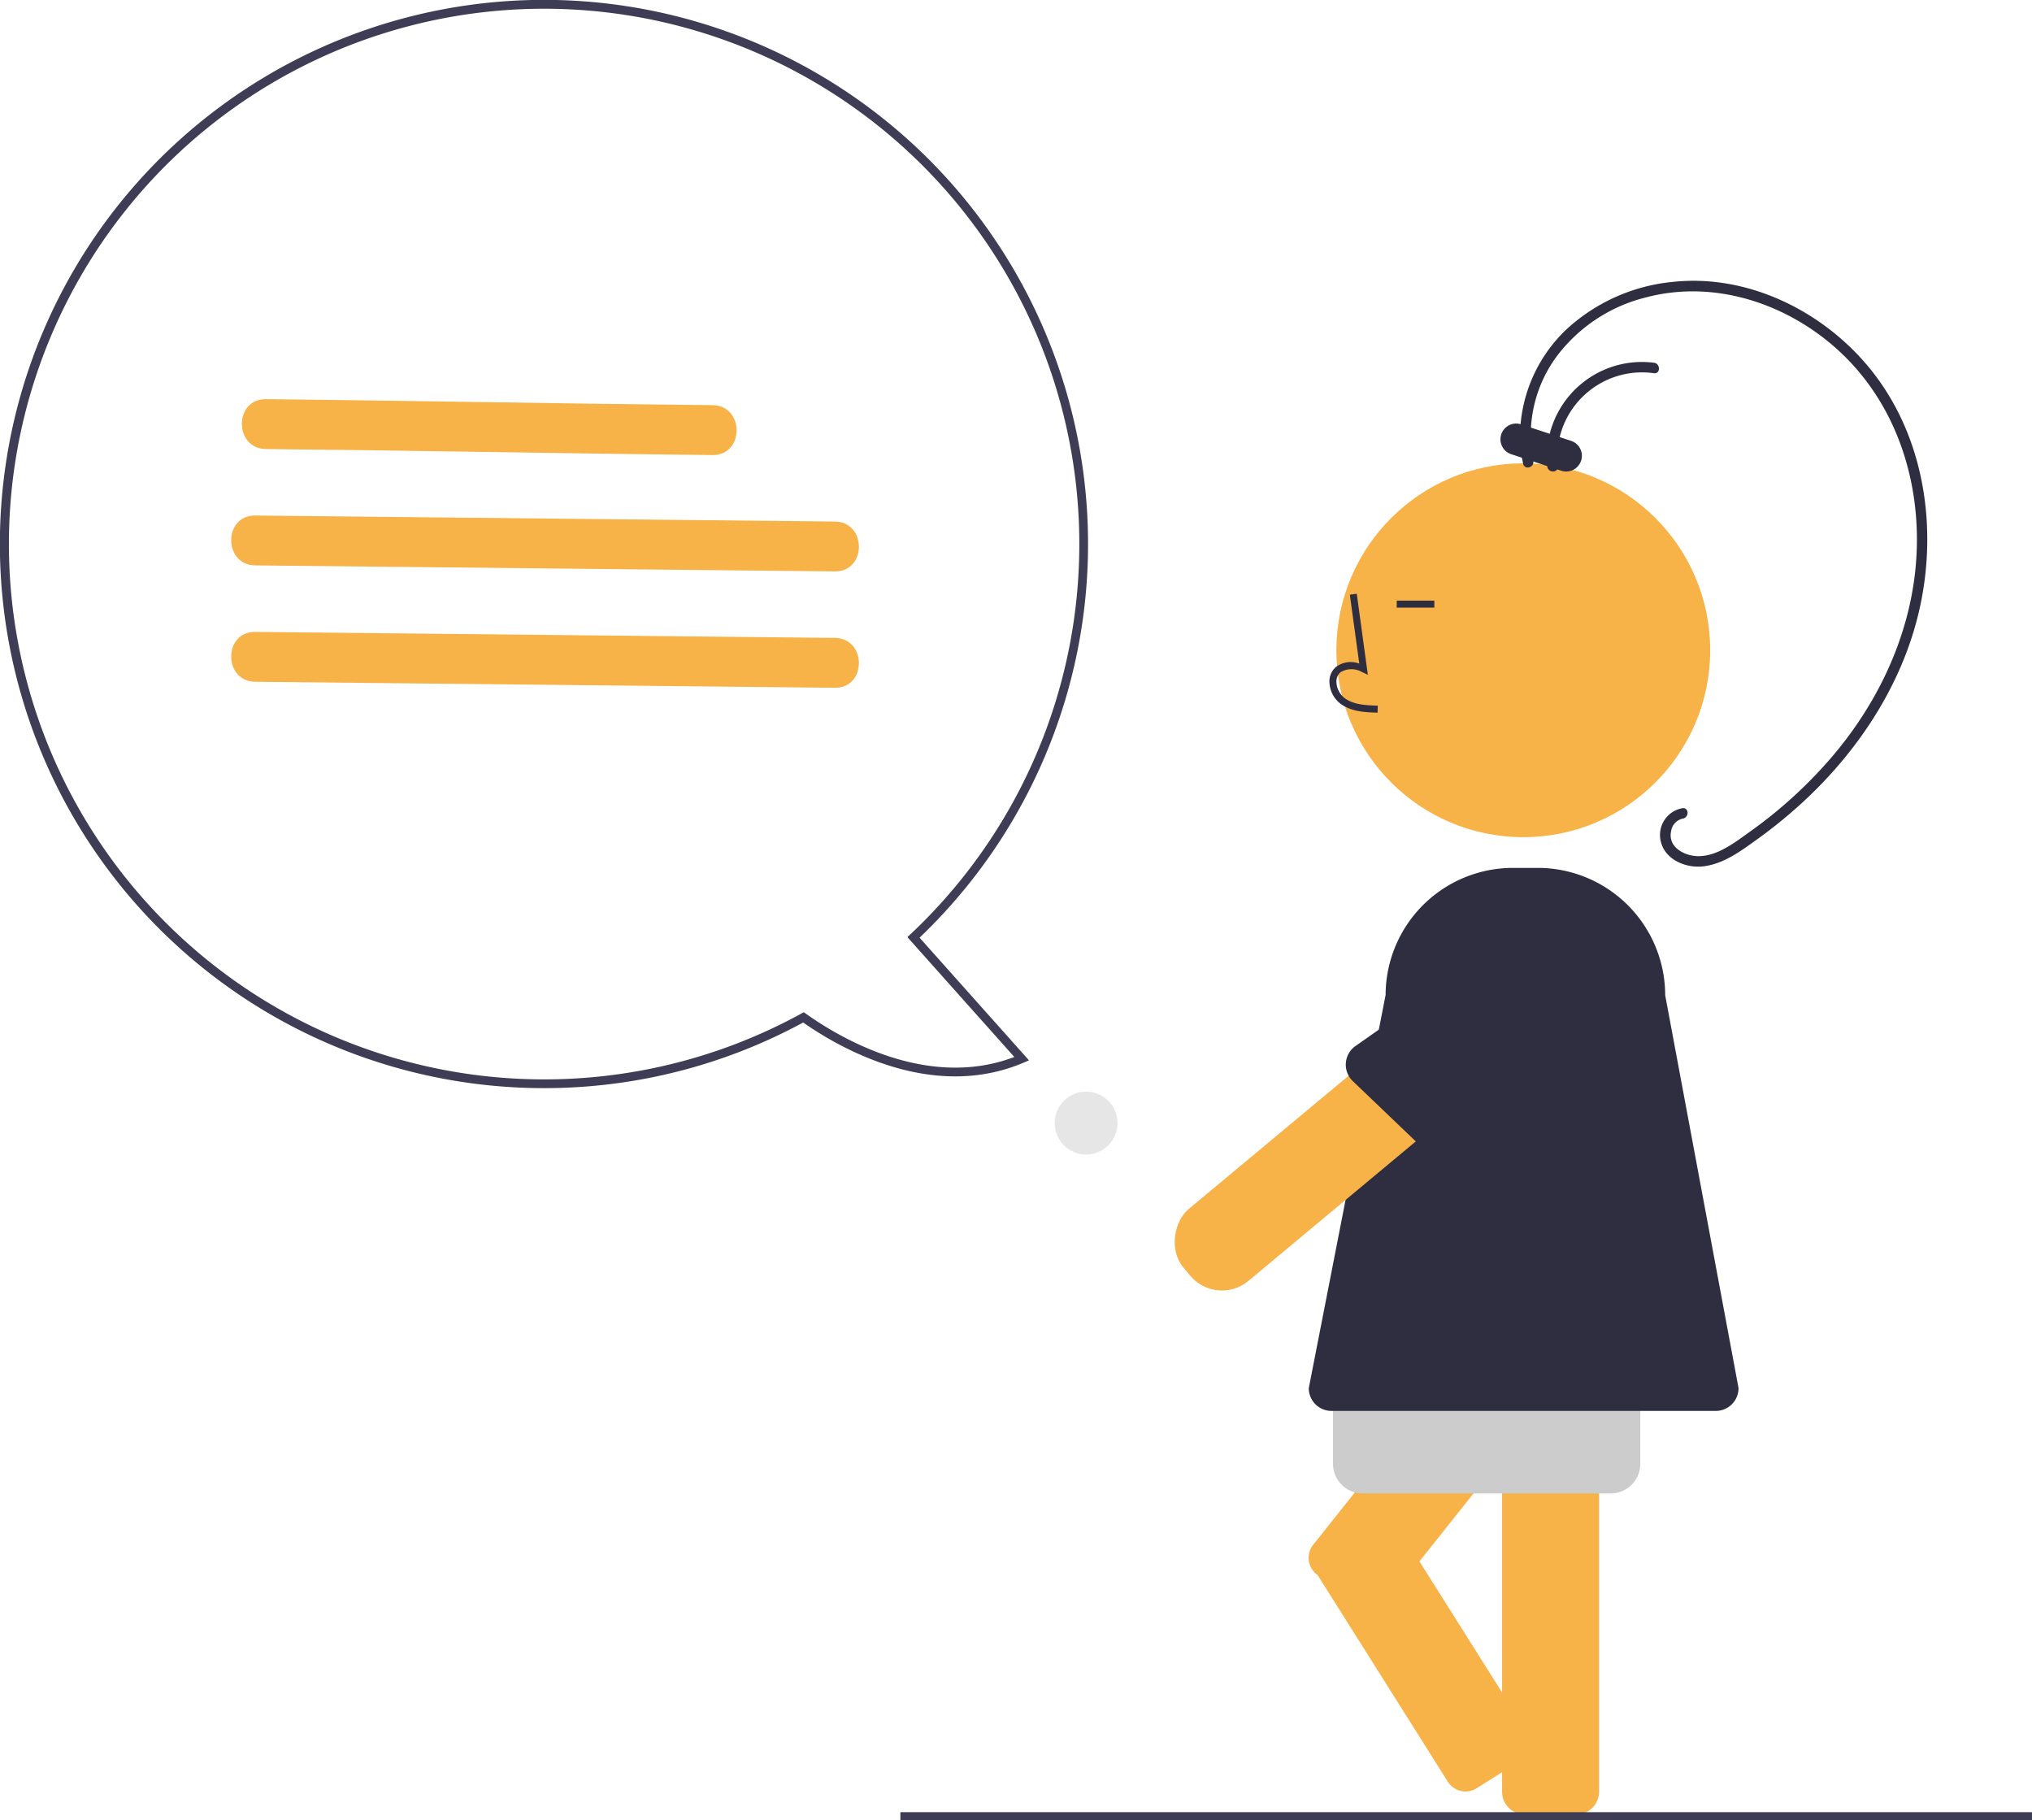 <svg xmlns="http://www.w3.org/2000/svg" width="295.265" height="264.44" viewBox="0 0 295.265 264.44"><defs><style>.a{fill:#f7b248;}.b{fill:#ccc;}.c{fill:#3f3d56;}.d{fill:#2f2e41;}.e{fill:#e6e6e6;}</style></defs><g transform="translate(0)"><path class="a" d="M749.98,641.98h-7.49a3.3,3.3,0,0,1-3.3-3.3V576.257a3.3,3.3,0,0,1,3.3-3.3h7.49a3.3,3.3,0,0,1,3.3,3.3v62.425A3.3,3.3,0,0,1,749.98,641.98Z" transform="translate(-520.925 -378.342)"/><path class="a" d="M733.478,538.579l-5.859-4.665a3.045,3.045,0,0,0-4.279.485l-38.884,48.835a3.045,3.045,0,0,0,.485,4.279l.159.127,18.915,30.013a3.045,3.045,0,0,0,4.2.953l6.336-3.993a3.045,3.045,0,0,0,.952-4.2l-15.609-24.767,34.068-42.787A3.045,3.045,0,0,0,733.478,538.579Z" transform="translate(-493.639 -358.785)"/><path class="b" d="M731.113,600.311H695.084A4.319,4.319,0,0,1,690.77,596v-8.627a4.319,4.319,0,0,1,4.313-4.313h36.029a4.319,4.319,0,0,1,4.313,4.313V596a4.319,4.319,0,0,1-4.313,4.313Z" transform="translate(-497.076 -383.317)"/><rect class="c" width="164.432" height="1.137" transform="translate(130.832 263.303)"/><circle class="a" cx="27.159" cy="27.159" r="27.159" transform="translate(194.186 67.32)"/><path class="d" d="M742.986,516.842H687.134a3.3,3.3,0,0,1-3.3-3.3L695,456.4a18.508,18.508,0,0,1,18.5-18.456h3.625a18.52,18.52,0,0,1,18.5,18.5L746.28,513.5a3.306,3.306,0,0,1-3.294,3.345Z" transform="translate(-493.66 -311.842)"/><path class="d" d="M696.745,376.726c-1.678-.047-3.767-.106-5.373-1.281a4.126,4.126,0,0,1-1.624-3.081,2.776,2.776,0,0,1,.944-2.28,3.582,3.582,0,0,1,3.389-.488l-1.37-10.01,1.006-.138,1.61,11.768-.839-.386a3.071,3.071,0,0,0-3.14.028,1.783,1.783,0,0,0-.585,1.469,3.12,3.12,0,0,0,1.208,2.3c1.25.914,2.915,1.032,4.8,1.085Z" transform="translate(-496.569 -273.18)"/><rect class="d" width="5.466" height="1.015" transform="translate(202.956 87.27)"/><rect class="a" width="13.579" height="68.514" rx="6" transform="translate(176.787 189.957) rotate(-129.804)"/><path class="d" d="M728.752,467.084l-19.78,18.8a3.311,3.311,0,0,1-4.571-.008l-8.949-8.564a3.311,3.311,0,0,1,.387-5.1L719.3,455.734a3.317,3.317,0,0,1,4.663.422l5.216,6.259a3.317,3.317,0,0,1-.424,4.668Z" transform="translate(-498.879 -320.228)"/><path class="d" d="M746.245,296.014a19.308,19.308,0,0,1,3.328-15.082,23.207,23.207,0,0,1,13.174-8.709c10.034-2.611,20.687,1.034,28.118,7.991,8.019,7.507,11.6,18.42,11.082,29.255-.522,10.985-5.249,21.3-12.343,29.593a66.164,66.164,0,0,1-11.832,10.792c-2.154,1.538-4.674,3.542-7.445,3.586-2.008.033-4.575-1.269-4.046-3.64a2.176,2.176,0,0,1,1.658-1.81c.961-.114.973-1.637,0-1.522a3.951,3.951,0,0,0-3.1,5.058c.707,2.456,3.556,3.626,5.921,3.413,3-.27,5.574-2.187,7.942-3.889a71,71,0,0,0,6.766-5.507c8.493-7.849,15.056-18.072,17.223-29.54,2.183-11.552.031-24.095-7.488-33.361-6.823-8.408-17.793-13.838-28.731-12.635a26.5,26.5,0,0,0-15.54,7.024,21.62,21.62,0,0,0-6.612,15.23,19.2,19.2,0,0,0,.454,4.16c.209.957,1.677.552,1.468-.4Z" transform="translate(-523.453 -229.043)"/><path class="d" d="M753.591,308.27a12.325,12.325,0,0,1,13.979-13.549c.97.122.961-1.4,0-1.522a13.819,13.819,0,0,0-15.5,15.071C752.162,309.237,753.685,309.246,753.591,308.27Z" transform="translate(-527.235 -240.494)"/><path class="d" d="M741,310.721a2.284,2.284,0,0,0-.718,4.452h0l7.228,2.387a2.284,2.284,0,1,0,1.432-4.337l-7.228-2.387A2.275,2.275,0,0,0,741,310.721Z" transform="translate(-520.689 -249.179)"/><path class="c" d="M388.237,347.547h-.113a79.06,79.06,0,1,1,54.571-21.862l15.9,17.828-.815.346c-13.182,5.59-26.539-2.03-32-5.846A78.906,78.906,0,0,1,388.237,347.547Zm-.112-156.832a77.781,77.781,0,1,0,37.4,145.994l.349-.192.324.231c4.956,3.526,17.672,11.065,30.264,6.273l-15.536-17.415.452-.423a77.777,77.777,0,0,0-53.252-134.468Z" transform="translate(-309.074 -189.446)"/><path class="a" d="M446.718,311.855c-16.223-.169-32.443-.459-48.665-.679q-8.112-.11-16.224-.193c-4.66-.049-4.672-7.295,0-7.246,16.222.169,32.443.459,48.665.679q8.112.11,16.224.193C451.377,304.658,451.389,311.9,446.718,311.855Z" transform="translate(-343.185 -245.739)"/><path class="a" d="M462.985,345.173l-65.565-.679-18.647-.193c-4.66-.048-4.672-7.294,0-7.246l65.565.679,18.647.193C467.645,337.976,467.656,345.222,462.985,345.173Z" transform="translate(-341.68 -262.15)"/><path class="a" d="M462.985,378.491l-65.565-.679-18.647-.193c-4.66-.048-4.672-7.294,0-7.246l65.565.679,18.647.193C467.645,371.293,467.656,378.54,462.985,378.491Z" transform="translate(-341.68 -278.56)"/><circle class="e" cx="4.567" cy="4.567" r="4.567" transform="translate(153.252 158.609)"/></g></svg>